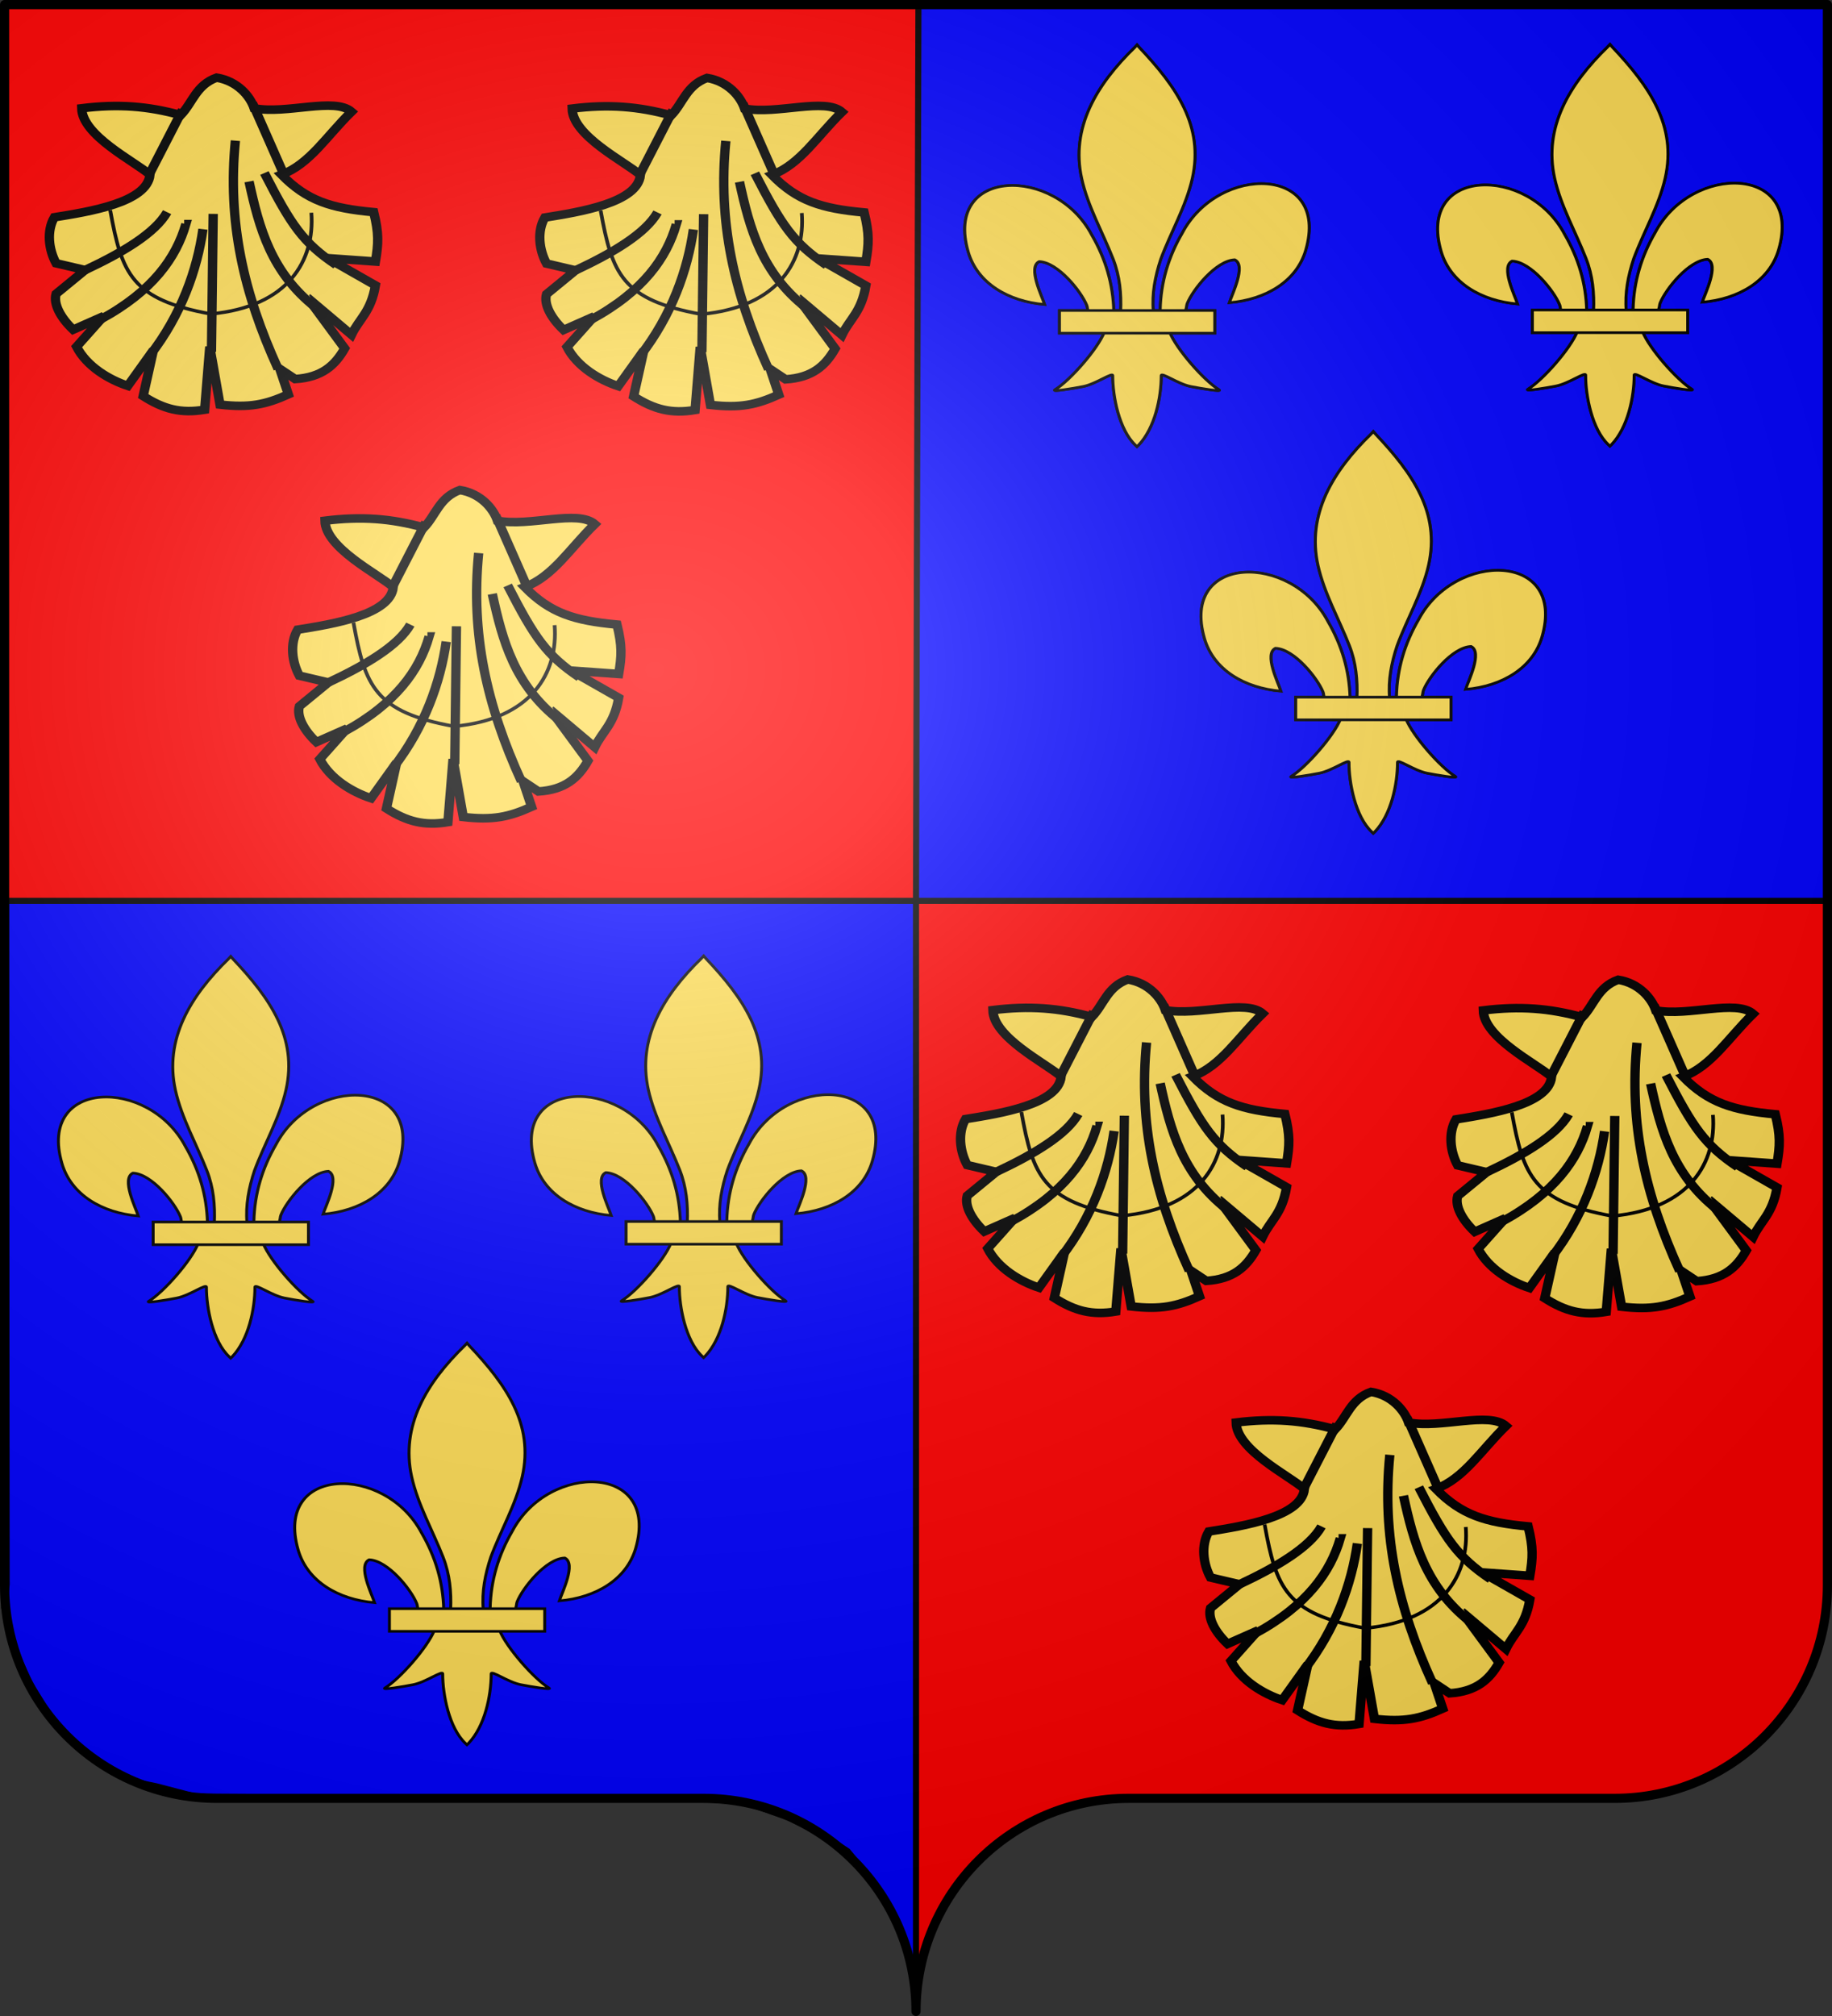 <?xml version="1.0" encoding="UTF-8" standalone="no"?>
<svg
   xmlns:dc="http://purl.org/dc/elements/1.1/"
   xmlns:cc="http://web.resource.org/cc/"
   xmlns:rdf="http://www.w3.org/1999/02/22-rdf-syntax-ns#"
   xmlns:svg="http://www.w3.org/2000/svg"
   xmlns="http://www.w3.org/2000/svg"
   xmlns:xlink="http://www.w3.org/1999/xlink"
   xmlns:sodipodi="http://sodipodi.sourceforge.net/DTD/sodipodi-0.dtd"
   xmlns:inkscape="http://www.inkscape.org/namespaces/inkscape"
   height="660"
   width="600"
   version="1.0"
   id="svg2"
   sodipodi:version="0.32"
   inkscape:version="0.44"
   sodipodi:docname="Copie de Blason carré.svg"
   sodipodi:docbase="C:\Documents and Settings\Nicolas\Mes documents\Mes images\Antoine\Héraldique">
  <rect width="100%" height="100%" fill="#333333" stroke="none"/>
  <sodipodi:namedview
     inkscape:window-height="712"
     inkscape:window-width="1024"
     inkscape:pageshadow="2"
     inkscape:pageopacity="0.0"
     guidetolerance="10.0"
     gridtolerance="10.0"
     objecttolerance="10.0"
     borderopacity="1.0"
     bordercolor="#666666"
     pagecolor="#ffffff"
     id="base"
     showgrid="false"
     height="660px"
     inkscape:zoom="0.315"
     inkscape:cx="401.84912"
     inkscape:cy="388.59004"
     inkscape:window-x="-4"
     inkscape:window-y="-4"
     inkscape:current-layer="layer1" />
  <desc
     id="desc4">Flag of Canton of Valais (Wallis)</desc>
  <defs
     id="defs6">
    <linearGradient
       id="linearGradient2893">
      <stop
         style="stop-color:white;stop-opacity:0.314;"
         offset="0"
         id="stop2895" />
      <stop
         id="stop2897"
         offset="0.19"
         style="stop-color:white;stop-opacity:0.251;" />
      <stop
         style="stop-color:#6b6b6b;stop-opacity:0.125;"
         offset="0.6"
         id="stop2901" />
      <stop
         style="stop-color:black;stop-opacity:0.125;"
         offset="1"
         id="stop2899" />
    </linearGradient>
    <radialGradient
       inkscape:collect="always"
       xlink:href="#linearGradient2893"
       id="radialGradient2883"
       cx="203.198"
       cy="218.01"
       fx="203.198"
       fy="218.01"
       r="300"
       gradientTransform="matrix(1.36,0,0,1.355,-79.528,-87.645)"
       gradientUnits="userSpaceOnUse" />
    <linearGradient
       id="linearGradient2955">
      <stop
         style="stop-color:white;stop-opacity:0;"
         offset="0"
         id="stop2965" />
      <stop
         style="stop-color:black;stop-opacity:0.646;"
         offset="1"
         id="stop2959" />
    </linearGradient>
    <radialGradient
       inkscape:collect="always"
       xlink:href="#linearGradient2955"
       id="radialGradient2961"
       cx="225.524"
       cy="218.901"
       fx="225.524"
       fy="218.901"
       r="300"
       gradientTransform="matrix(-4.167939e-4,2.183,-1.884,-3.599562e-4,615.597,-289.121)"
       gradientUnits="userSpaceOnUse" />
    <polygon
       id="star"
       transform="scale(53,53)"
       points="0,-1 0.588,0.809 -0.951,-0.309 0.951,-0.309 -0.588,0.809 0,-1 " />
    <clipPath
       id="clip">
      <path
         d="M 0,-200 L 0,600 L 300,600 L 300,-200 L 0,-200 z "
         id="path10" />
    </clipPath>
    <radialGradient
       inkscape:collect="always"
       xlink:href="#linearGradient2955"
       id="radialGradient1911"
       gradientUnits="userSpaceOnUse"
       gradientTransform="matrix(-4.167939e-4,2.183,-1.884,-3.599562e-4,1395.597,-309.121)"
       cx="225.524"
       cy="218.901"
       fx="225.524"
       fy="218.901"
       r="300" />
    <radialGradient
       inkscape:collect="always"
       xlink:href="#linearGradient2955"
       id="radialGradient2928"
       cx="-483.508"
       cy="153.928"
       fx="-483.508"
       fy="153.928"
       r="300"
       gradientTransform="matrix(0,2.342,-2.291,0,562.913,1323.77)"
       gradientUnits="userSpaceOnUse" />
    <radialGradient
       inkscape:collect="always"
       xlink:href="#linearGradient2893"
       id="radialGradient11919"
       gradientUnits="userSpaceOnUse"
       gradientTransform="matrix(1.551,0,0,1.35,-227.894,-51.264)"
       cx="285.186"
       cy="200.448"
       fx="285.186"
       fy="200.448"
       r="300" />
  </defs>
  <g
     inkscape:groupmode="layer"
     id="layer1"
     inkscape:label="Fond écu">
    <path
       id="path2014"
       style="fill:red;fill-opacity:1;fill-rule:nonzero;stroke:none;stroke-width:5;stroke-linecap:round;stroke-linejoin:round;stroke-miterlimit:4;stroke-dashoffset:0;stroke-opacity:1"
       d="M 300,658.499 C 300,619.995 331.203,588.746 369.65,588.746 C 408.097,588.746 490.403,588.746 528.85,588.746 C 567.297,588.746 598.5,557.496 598.5,518.992 L 598.5,1.5 L 1.5,1.5 L 1.5,518.992 C 1.5,557.496 32.703,588.746 71.15,588.746 C 109.597,588.746 191.903,588.746 230.35,588.746 C 268.797,588.746 300,619.995 300,658.499 z "
       sodipodi:nodetypes="cssccccssc" />
    <path
       style="fill:blue;fill-rule:evenodd;stroke:black;stroke-width:2;stroke-linecap:butt;stroke-linejoin:miter;stroke-opacity:1;stroke-miterlimit:4;stroke-dasharray:none"
       d="M 300.801,1.156 L 300,294.921 L 598.81,294.921 L 598.413,1.27 L 300.801,1.156 z "
       id="path1892" />
    <path
       style="fill:blue;fill-rule:evenodd;stroke:black;stroke-width:2;stroke-linecap:butt;stroke-linejoin:miter;stroke-opacity:1;stroke-miterlimit:4;stroke-dasharray:none"
       d="M 300,294.921 L 300,654.444 L 297.421,638.77 L 292.063,625.278 L 287.5,618.135 L 277.579,606.032 L 269.048,600.476 L 258.532,595.119 L 242.659,589.563 L 232.341,589.167 L 64.087,588.175 L 51.19,584.802 L 44.444,583.413 L 33.333,577.46 L 22.817,569.127 L 16.468,561.984 L 9.722,551.071 L 5.159,540.952 L 1.389,526.27 L 2.183,518.73 L 1.984,294.921 L 300,294.921 z "
       id="path2780" />
    <g
       id="g4681">
      <g
         transform="matrix(0.804,0,0,0.738,322.608,-134.559)"
         id="g4615">
        <g
           id="g3716"
           transform="translate(6.734,30.305)"
           style="fill:#fd5">
          <path
             style="fill:#fd5;fill-rule:evenodd;stroke:black;stroke-width:3.796;stroke-linecap:butt;stroke-linejoin:miter;stroke-miterlimit:4;stroke-dasharray:none;stroke-opacity:1"
             d="M -319.754,186.468 C -328.102,189.741 -329.493,197.547 -334.363,203.087 C -347.812,199.058 -359.869,198.051 -374.71,200.065 C -374.478,212.152 -353.377,223.483 -346.884,229.526 C -348.043,241.864 -371.463,245.893 -385.84,248.411 C -389.086,254.455 -388.159,262.764 -385.144,268.807 L -373.318,271.829 L -385.144,282.405 C -386.304,286.937 -383.289,292.98 -378.188,298.268 L -365.666,292.225 L -376.797,305.822 C -372.623,314.635 -363.579,320.427 -355.927,323.197 L -345.493,307.333 L -349.667,327.729 C -341.319,333.521 -334.363,335.535 -324.624,333.772 L -322.537,305.822 L -318.363,331.506 C -306.305,333.017 -299.812,331.506 -290.537,326.974 L -294.015,315.643 L -287.755,320.175 C -276.856,319.42 -271.523,314.132 -267.581,306.578 L -282.885,283.915 L -264.798,300.534 C -261.552,293.232 -256.914,290.462 -255.059,278.628 L -274.537,266.541 L -255.059,268.052 C -253.822,259.994 -253.603,255.714 -255.755,246.145 C -273.146,244.382 -282.885,241.109 -293.32,229.526 C -281.726,224.742 -275.001,212.403 -264.798,201.576 C -271.755,195.029 -291.233,202.835 -304.45,200.065 C -306.073,194.777 -311.174,187.979 -319.754,186.468 z "
             id="path2786"
             sodipodi:nodetypes="ccccccccccccccccccccccccccccccc" />
          <path
             style="fill:#fd5;fill-rule:evenodd;stroke:black;stroke-width:3.796;stroke-linecap:butt;stroke-linejoin:miter;stroke-miterlimit:4;stroke-dasharray:none;stroke-opacity:1"
             d="M -373.318,271.829 C -358.014,264.023 -344.797,255.462 -339.928,246.145"
             id="path4560"
             sodipodi:nodetypes="cc" />
          <path
             style="fill:#fd5;fill-rule:evenodd;stroke:black;stroke-width:3.796;stroke-linecap:butt;stroke-linejoin:miter;stroke-miterlimit:4;stroke-dasharray:none;stroke-opacity:1"
             d="M -367.058,293.736 C -345.725,281.146 -336.218,266.289 -332.276,251.433 L -332.971,251.433"
             id="path5447"
             sodipodi:nodetypes="ccc" />
          <path
             style="fill:#fd5;fill-rule:evenodd;stroke:black;stroke-width:3.796;stroke-linecap:butt;stroke-linejoin:miter;stroke-miterlimit:4;stroke-dasharray:none;stroke-opacity:1"
             d="M -346.884,309.599 C -334.131,291.721 -327.638,271.577 -325.319,253.699"
             id="path6334"
             sodipodi:nodetypes="cc" />
          <path
             style="fill:#fd5;fill-rule:evenodd;stroke:black;stroke-width:3.796;stroke-linecap:butt;stroke-linejoin:miter;stroke-miterlimit:4;stroke-dasharray:none;stroke-opacity:1"
             d="M -321.841,308.089 L -321.145,246.9"
             id="path7221" />
          <path
             style="fill:#fd5;fill-rule:evenodd;stroke:black;stroke-width:3.796;stroke-linecap:butt;stroke-linejoin:miter;stroke-miterlimit:4;stroke-dasharray:none;stroke-opacity:1"
             d="M -294.711,315.643 C -308.856,281.901 -315.348,250.426 -312.102,214.418"
             id="path8108"
             sodipodi:nodetypes="cc" />
          <path
             style="fill:#fd5;fill-rule:evenodd;stroke:black;stroke-width:3.796;stroke-linecap:butt;stroke-linejoin:miter;stroke-miterlimit:4;stroke-dasharray:none;stroke-opacity:1"
             d="M -279.407,288.448 C -297.494,272.836 -302.363,253.447 -306.537,232.548"
             id="path8995"
             sodipodi:nodetypes="cc" />
          <path
             style="fill:#fd5;fill-rule:evenodd;stroke:black;stroke-width:3.796;stroke-linecap:butt;stroke-linejoin:miter;stroke-miterlimit:4;stroke-dasharray:none;stroke-opacity:1"
             d="M -271.059,269.563 C -284.483,259.679 -289.25,252.15 -300.276,228.771"
             id="path9882"
             sodipodi:nodetypes="cc" />
          <path
             style="fill:#fd5;fill-rule:evenodd;stroke:black;stroke-width:3.796;stroke-linecap:butt;stroke-linejoin:miter;stroke-miterlimit:4;stroke-dasharray:none;stroke-opacity:1"
             d="M -346.884,228.771 L -333.667,200.821"
             id="path11658" />
          <path
             style="fill:#fd5;fill-rule:evenodd;stroke:black;stroke-width:3.796;stroke-linecap:butt;stroke-linejoin:miter;stroke-miterlimit:4;stroke-dasharray:none;stroke-opacity:1"
             d="M -292.624,228.771 L -305.146,197.799"
             id="path12545" />
        </g>
        <path
           style="fill:none;fill-rule:evenodd;stroke:black;stroke-width:1.5;stroke-linecap:butt;stroke-linejoin:miter;stroke-miterlimit:4;stroke-dasharray:none;stroke-opacity:1"
           d="M -356.359,275.581 C -351.683,303.828 -347.567,315.239 -315.392,321.599 C -283.778,318.419 -272.928,297.842 -274.425,276.703"
           id="path3728"
           sodipodi:nodetypes="ccc" />
      </g>
      <g
         id="g4629"
         transform="matrix(0.804,0,0,0.738,483.231,-134.463)">
        <g
           style="fill:#fd5"
           transform="translate(6.734,30.305)"
           id="g4631">
          <path
             sodipodi:nodetypes="ccccccccccccccccccccccccccccccc"
             id="path4633"
             d="M -319.754,186.468 C -328.102,189.741 -329.493,197.547 -334.363,203.087 C -347.812,199.058 -359.869,198.051 -374.71,200.065 C -374.478,212.152 -353.377,223.483 -346.884,229.526 C -348.043,241.864 -371.463,245.893 -385.84,248.411 C -389.086,254.455 -388.159,262.764 -385.144,268.807 L -373.318,271.829 L -385.144,282.405 C -386.304,286.937 -383.289,292.98 -378.188,298.268 L -365.666,292.225 L -376.797,305.822 C -372.623,314.635 -363.579,320.427 -355.927,323.197 L -345.493,307.333 L -349.667,327.729 C -341.319,333.521 -334.363,335.535 -324.624,333.772 L -322.537,305.822 L -318.363,331.506 C -306.305,333.017 -299.812,331.506 -290.537,326.974 L -294.015,315.643 L -287.755,320.175 C -276.856,319.42 -271.523,314.132 -267.581,306.578 L -282.885,283.915 L -264.798,300.534 C -261.552,293.232 -256.914,290.462 -255.059,278.628 L -274.537,266.541 L -255.059,268.052 C -253.822,259.994 -253.603,255.714 -255.755,246.145 C -273.146,244.382 -282.885,241.109 -293.32,229.526 C -281.726,224.742 -275.001,212.403 -264.798,201.576 C -271.755,195.029 -291.233,202.835 -304.45,200.065 C -306.073,194.777 -311.174,187.979 -319.754,186.468 z "
             style="fill:#fd5;fill-rule:evenodd;stroke:black;stroke-width:3.796;stroke-linecap:butt;stroke-linejoin:miter;stroke-miterlimit:4;stroke-dasharray:none;stroke-opacity:1" />
          <path
             sodipodi:nodetypes="cc"
             id="path4635"
             d="M -373.318,271.829 C -358.014,264.023 -344.797,255.462 -339.928,246.145"
             style="fill:#fd5;fill-rule:evenodd;stroke:black;stroke-width:3.796;stroke-linecap:butt;stroke-linejoin:miter;stroke-miterlimit:4;stroke-dasharray:none;stroke-opacity:1" />
          <path
             sodipodi:nodetypes="ccc"
             id="path4637"
             d="M -367.058,293.736 C -345.725,281.146 -336.218,266.289 -332.276,251.433 L -332.971,251.433"
             style="fill:#fd5;fill-rule:evenodd;stroke:black;stroke-width:3.796;stroke-linecap:butt;stroke-linejoin:miter;stroke-miterlimit:4;stroke-dasharray:none;stroke-opacity:1" />
          <path
             sodipodi:nodetypes="cc"
             id="path4639"
             d="M -346.884,309.599 C -334.131,291.721 -327.638,271.577 -325.319,253.699"
             style="fill:#fd5;fill-rule:evenodd;stroke:black;stroke-width:3.796;stroke-linecap:butt;stroke-linejoin:miter;stroke-miterlimit:4;stroke-dasharray:none;stroke-opacity:1" />
          <path
             id="path4641"
             d="M -321.841,308.089 L -321.145,246.9"
             style="fill:#fd5;fill-rule:evenodd;stroke:black;stroke-width:3.796;stroke-linecap:butt;stroke-linejoin:miter;stroke-miterlimit:4;stroke-dasharray:none;stroke-opacity:1" />
          <path
             sodipodi:nodetypes="cc"
             id="path4643"
             d="M -294.711,315.643 C -308.856,281.901 -315.348,250.426 -312.102,214.418"
             style="fill:#fd5;fill-rule:evenodd;stroke:black;stroke-width:3.796;stroke-linecap:butt;stroke-linejoin:miter;stroke-miterlimit:4;stroke-dasharray:none;stroke-opacity:1" />
          <path
             sodipodi:nodetypes="cc"
             id="path4645"
             d="M -279.407,288.448 C -297.494,272.836 -302.363,253.447 -306.537,232.548"
             style="fill:#fd5;fill-rule:evenodd;stroke:black;stroke-width:3.796;stroke-linecap:butt;stroke-linejoin:miter;stroke-miterlimit:4;stroke-dasharray:none;stroke-opacity:1" />
          <path
             sodipodi:nodetypes="cc"
             id="path4647"
             d="M -271.059,269.563 C -284.483,259.679 -289.25,252.15 -300.276,228.771"
             style="fill:#fd5;fill-rule:evenodd;stroke:black;stroke-width:3.796;stroke-linecap:butt;stroke-linejoin:miter;stroke-miterlimit:4;stroke-dasharray:none;stroke-opacity:1" />
          <path
             id="path4649"
             d="M -346.884,228.771 L -333.667,200.821"
             style="fill:#fd5;fill-rule:evenodd;stroke:black;stroke-width:3.796;stroke-linecap:butt;stroke-linejoin:miter;stroke-miterlimit:4;stroke-dasharray:none;stroke-opacity:1" />
          <path
             id="path4651"
             d="M -292.624,228.771 L -305.146,197.799"
             style="fill:#fd5;fill-rule:evenodd;stroke:black;stroke-width:3.796;stroke-linecap:butt;stroke-linejoin:miter;stroke-miterlimit:4;stroke-dasharray:none;stroke-opacity:1" />
        </g>
        <path
           sodipodi:nodetypes="ccc"
           id="path4653"
           d="M -356.359,275.581 C -351.683,303.828 -347.567,315.239 -315.392,321.599 C -283.778,318.419 -272.928,297.842 -274.425,276.703"
           style="fill:none;fill-rule:evenodd;stroke:black;stroke-width:1.5;stroke-linecap:butt;stroke-linejoin:miter;stroke-miterlimit:4;stroke-dasharray:none;stroke-opacity:1" />
      </g>
      <g
         transform="matrix(0.804,0,0,0.738,402.279,0.458)"
         id="g4655">
        <g
           id="g4657"
           transform="translate(6.734,30.305)"
           style="fill:#fd5">
          <path
             style="fill:#fd5;fill-rule:evenodd;stroke:black;stroke-width:3.796;stroke-linecap:butt;stroke-linejoin:miter;stroke-miterlimit:4;stroke-dasharray:none;stroke-opacity:1"
             d="M -319.754,186.468 C -328.102,189.741 -329.493,197.547 -334.363,203.087 C -347.812,199.058 -359.869,198.051 -374.71,200.065 C -374.478,212.152 -353.377,223.483 -346.884,229.526 C -348.043,241.864 -371.463,245.893 -385.84,248.411 C -389.086,254.455 -388.159,262.764 -385.144,268.807 L -373.318,271.829 L -385.144,282.405 C -386.304,286.937 -383.289,292.98 -378.188,298.268 L -365.666,292.225 L -376.797,305.822 C -372.623,314.635 -363.579,320.427 -355.927,323.197 L -345.493,307.333 L -349.667,327.729 C -341.319,333.521 -334.363,335.535 -324.624,333.772 L -322.537,305.822 L -318.363,331.506 C -306.305,333.017 -299.812,331.506 -290.537,326.974 L -294.015,315.643 L -287.755,320.175 C -276.856,319.42 -271.523,314.132 -267.581,306.578 L -282.885,283.915 L -264.798,300.534 C -261.552,293.232 -256.914,290.462 -255.059,278.628 L -274.537,266.541 L -255.059,268.052 C -253.822,259.994 -253.603,255.714 -255.755,246.145 C -273.146,244.382 -282.885,241.109 -293.32,229.526 C -281.726,224.742 -275.001,212.403 -264.798,201.576 C -271.755,195.029 -291.233,202.835 -304.45,200.065 C -306.073,194.777 -311.174,187.979 -319.754,186.468 z "
             id="path4659"
             sodipodi:nodetypes="ccccccccccccccccccccccccccccccc" />
          <path
             style="fill:#fd5;fill-rule:evenodd;stroke:black;stroke-width:3.796;stroke-linecap:butt;stroke-linejoin:miter;stroke-miterlimit:4;stroke-dasharray:none;stroke-opacity:1"
             d="M -373.318,271.829 C -358.014,264.023 -344.797,255.462 -339.928,246.145"
             id="path4661"
             sodipodi:nodetypes="cc" />
          <path
             style="fill:#fd5;fill-rule:evenodd;stroke:black;stroke-width:3.796;stroke-linecap:butt;stroke-linejoin:miter;stroke-miterlimit:4;stroke-dasharray:none;stroke-opacity:1"
             d="M -367.058,293.736 C -345.725,281.146 -336.218,266.289 -332.276,251.433 L -332.971,251.433"
             id="path4663"
             sodipodi:nodetypes="ccc" />
          <path
             style="fill:#fd5;fill-rule:evenodd;stroke:black;stroke-width:3.796;stroke-linecap:butt;stroke-linejoin:miter;stroke-miterlimit:4;stroke-dasharray:none;stroke-opacity:1"
             d="M -346.884,309.599 C -334.131,291.721 -327.638,271.577 -325.319,253.699"
             id="path4665"
             sodipodi:nodetypes="cc" />
          <path
             style="fill:#fd5;fill-rule:evenodd;stroke:black;stroke-width:3.796;stroke-linecap:butt;stroke-linejoin:miter;stroke-miterlimit:4;stroke-dasharray:none;stroke-opacity:1"
             d="M -321.841,308.089 L -321.145,246.9"
             id="path4667" />
          <path
             style="fill:#fd5;fill-rule:evenodd;stroke:black;stroke-width:3.796;stroke-linecap:butt;stroke-linejoin:miter;stroke-miterlimit:4;stroke-dasharray:none;stroke-opacity:1"
             d="M -294.711,315.643 C -308.856,281.901 -315.348,250.426 -312.102,214.418"
             id="path4669"
             sodipodi:nodetypes="cc" />
          <path
             style="fill:#fd5;fill-rule:evenodd;stroke:black;stroke-width:3.796;stroke-linecap:butt;stroke-linejoin:miter;stroke-miterlimit:4;stroke-dasharray:none;stroke-opacity:1"
             d="M -279.407,288.448 C -297.494,272.836 -302.363,253.447 -306.537,232.548"
             id="path4671"
             sodipodi:nodetypes="cc" />
          <path
             style="fill:#fd5;fill-rule:evenodd;stroke:black;stroke-width:3.796;stroke-linecap:butt;stroke-linejoin:miter;stroke-miterlimit:4;stroke-dasharray:none;stroke-opacity:1"
             d="M -271.059,269.563 C -284.483,259.679 -289.25,252.15 -300.276,228.771"
             id="path4673"
             sodipodi:nodetypes="cc" />
          <path
             style="fill:#fd5;fill-rule:evenodd;stroke:black;stroke-width:3.796;stroke-linecap:butt;stroke-linejoin:miter;stroke-miterlimit:4;stroke-dasharray:none;stroke-opacity:1"
             d="M -346.884,228.771 L -333.667,200.821"
             id="path4675" />
          <path
             style="fill:#fd5;fill-rule:evenodd;stroke:black;stroke-width:3.796;stroke-linecap:butt;stroke-linejoin:miter;stroke-miterlimit:4;stroke-dasharray:none;stroke-opacity:1"
             d="M -292.624,228.771 L -305.146,197.799"
             id="path4677" />
        </g>
        <path
           style="fill:none;fill-rule:evenodd;stroke:black;stroke-width:1.5;stroke-linecap:butt;stroke-linejoin:miter;stroke-miterlimit:4;stroke-dasharray:none;stroke-opacity:1"
           d="M -356.359,275.581 C -351.683,303.828 -347.567,315.239 -315.392,321.599 C -283.778,318.419 -272.928,297.842 -274.425,276.703"
           id="path4679"
           sodipodi:nodetypes="ccc" />
      </g>
    </g>
    <g
       id="g4722"
       transform="translate(298.413,295.238)">
      <g
         id="g4724"
         transform="matrix(0.804,0,0,0.738,322.608,-134.559)">
        <g
           style="fill:#fd5"
           transform="translate(6.734,30.305)"
           id="g4726">
          <path
             sodipodi:nodetypes="ccccccccccccccccccccccccccccccc"
             id="path4728"
             d="M -319.754,186.468 C -328.102,189.741 -329.493,197.547 -334.363,203.087 C -347.812,199.058 -359.869,198.051 -374.71,200.065 C -374.478,212.152 -353.377,223.483 -346.884,229.526 C -348.043,241.864 -371.463,245.893 -385.84,248.411 C -389.086,254.455 -388.159,262.764 -385.144,268.807 L -373.318,271.829 L -385.144,282.405 C -386.304,286.937 -383.289,292.98 -378.188,298.268 L -365.666,292.225 L -376.797,305.822 C -372.623,314.635 -363.579,320.427 -355.927,323.197 L -345.493,307.333 L -349.667,327.729 C -341.319,333.521 -334.363,335.535 -324.624,333.772 L -322.537,305.822 L -318.363,331.506 C -306.305,333.017 -299.812,331.506 -290.537,326.974 L -294.015,315.643 L -287.755,320.175 C -276.856,319.42 -271.523,314.132 -267.581,306.578 L -282.885,283.915 L -264.798,300.534 C -261.552,293.232 -256.914,290.462 -255.059,278.628 L -274.537,266.541 L -255.059,268.052 C -253.822,259.994 -253.603,255.714 -255.755,246.145 C -273.146,244.382 -282.885,241.109 -293.32,229.526 C -281.726,224.742 -275.001,212.403 -264.798,201.576 C -271.755,195.029 -291.233,202.835 -304.45,200.065 C -306.073,194.777 -311.174,187.979 -319.754,186.468 z "
             style="fill:#fd5;fill-rule:evenodd;stroke:black;stroke-width:3.796;stroke-linecap:butt;stroke-linejoin:miter;stroke-miterlimit:4;stroke-dasharray:none;stroke-opacity:1" />
          <path
             sodipodi:nodetypes="cc"
             id="path4730"
             d="M -373.318,271.829 C -358.014,264.023 -344.797,255.462 -339.928,246.145"
             style="fill:#fd5;fill-rule:evenodd;stroke:black;stroke-width:3.796;stroke-linecap:butt;stroke-linejoin:miter;stroke-miterlimit:4;stroke-dasharray:none;stroke-opacity:1" />
          <path
             sodipodi:nodetypes="ccc"
             id="path4732"
             d="M -367.058,293.736 C -345.725,281.146 -336.218,266.289 -332.276,251.433 L -332.971,251.433"
             style="fill:#fd5;fill-rule:evenodd;stroke:black;stroke-width:3.796;stroke-linecap:butt;stroke-linejoin:miter;stroke-miterlimit:4;stroke-dasharray:none;stroke-opacity:1" />
          <path
             sodipodi:nodetypes="cc"
             id="path4734"
             d="M -346.884,309.599 C -334.131,291.721 -327.638,271.577 -325.319,253.699"
             style="fill:#fd5;fill-rule:evenodd;stroke:black;stroke-width:3.796;stroke-linecap:butt;stroke-linejoin:miter;stroke-miterlimit:4;stroke-dasharray:none;stroke-opacity:1" />
          <path
             id="path4736"
             d="M -321.841,308.089 L -321.145,246.9"
             style="fill:#fd5;fill-rule:evenodd;stroke:black;stroke-width:3.796;stroke-linecap:butt;stroke-linejoin:miter;stroke-miterlimit:4;stroke-dasharray:none;stroke-opacity:1" />
          <path
             sodipodi:nodetypes="cc"
             id="path4738"
             d="M -294.711,315.643 C -308.856,281.901 -315.348,250.426 -312.102,214.418"
             style="fill:#fd5;fill-rule:evenodd;stroke:black;stroke-width:3.796;stroke-linecap:butt;stroke-linejoin:miter;stroke-miterlimit:4;stroke-dasharray:none;stroke-opacity:1" />
          <path
             sodipodi:nodetypes="cc"
             id="path4740"
             d="M -279.407,288.448 C -297.494,272.836 -302.363,253.447 -306.537,232.548"
             style="fill:#fd5;fill-rule:evenodd;stroke:black;stroke-width:3.796;stroke-linecap:butt;stroke-linejoin:miter;stroke-miterlimit:4;stroke-dasharray:none;stroke-opacity:1" />
          <path
             sodipodi:nodetypes="cc"
             id="path4742"
             d="M -271.059,269.563 C -284.483,259.679 -289.25,252.15 -300.276,228.771"
             style="fill:#fd5;fill-rule:evenodd;stroke:black;stroke-width:3.796;stroke-linecap:butt;stroke-linejoin:miter;stroke-miterlimit:4;stroke-dasharray:none;stroke-opacity:1" />
          <path
             id="path4744"
             d="M -346.884,228.771 L -333.667,200.821"
             style="fill:#fd5;fill-rule:evenodd;stroke:black;stroke-width:3.796;stroke-linecap:butt;stroke-linejoin:miter;stroke-miterlimit:4;stroke-dasharray:none;stroke-opacity:1" />
          <path
             id="path4746"
             d="M -292.624,228.771 L -305.146,197.799"
             style="fill:#fd5;fill-rule:evenodd;stroke:black;stroke-width:3.796;stroke-linecap:butt;stroke-linejoin:miter;stroke-miterlimit:4;stroke-dasharray:none;stroke-opacity:1" />
        </g>
        <path
           sodipodi:nodetypes="ccc"
           id="path4748"
           d="M -356.359,275.581 C -351.683,303.828 -347.567,315.239 -315.392,321.599 C -283.778,318.419 -272.928,297.842 -274.425,276.703"
           style="fill:none;fill-rule:evenodd;stroke:black;stroke-width:1.5;stroke-linecap:butt;stroke-linejoin:miter;stroke-miterlimit:4;stroke-dasharray:none;stroke-opacity:1" />
      </g>
      <g
         transform="matrix(0.804,0,0,0.738,483.231,-134.463)"
         id="g4750">
        <g
           id="g4752"
           transform="translate(6.734,30.305)"
           style="fill:#fd5">
          <path
             style="fill:#fd5;fill-rule:evenodd;stroke:black;stroke-width:3.796;stroke-linecap:butt;stroke-linejoin:miter;stroke-miterlimit:4;stroke-dasharray:none;stroke-opacity:1"
             d="M -319.754,186.468 C -328.102,189.741 -329.493,197.547 -334.363,203.087 C -347.812,199.058 -359.869,198.051 -374.71,200.065 C -374.478,212.152 -353.377,223.483 -346.884,229.526 C -348.043,241.864 -371.463,245.893 -385.84,248.411 C -389.086,254.455 -388.159,262.764 -385.144,268.807 L -373.318,271.829 L -385.144,282.405 C -386.304,286.937 -383.289,292.98 -378.188,298.268 L -365.666,292.225 L -376.797,305.822 C -372.623,314.635 -363.579,320.427 -355.927,323.197 L -345.493,307.333 L -349.667,327.729 C -341.319,333.521 -334.363,335.535 -324.624,333.772 L -322.537,305.822 L -318.363,331.506 C -306.305,333.017 -299.812,331.506 -290.537,326.974 L -294.015,315.643 L -287.755,320.175 C -276.856,319.42 -271.523,314.132 -267.581,306.578 L -282.885,283.915 L -264.798,300.534 C -261.552,293.232 -256.914,290.462 -255.059,278.628 L -274.537,266.541 L -255.059,268.052 C -253.822,259.994 -253.603,255.714 -255.755,246.145 C -273.146,244.382 -282.885,241.109 -293.32,229.526 C -281.726,224.742 -275.001,212.403 -264.798,201.576 C -271.755,195.029 -291.233,202.835 -304.45,200.065 C -306.073,194.777 -311.174,187.979 -319.754,186.468 z "
             id="path4754"
             sodipodi:nodetypes="ccccccccccccccccccccccccccccccc" />
          <path
             style="fill:#fd5;fill-rule:evenodd;stroke:black;stroke-width:3.796;stroke-linecap:butt;stroke-linejoin:miter;stroke-miterlimit:4;stroke-dasharray:none;stroke-opacity:1"
             d="M -373.318,271.829 C -358.014,264.023 -344.797,255.462 -339.928,246.145"
             id="path4756"
             sodipodi:nodetypes="cc" />
          <path
             style="fill:#fd5;fill-rule:evenodd;stroke:black;stroke-width:3.796;stroke-linecap:butt;stroke-linejoin:miter;stroke-miterlimit:4;stroke-dasharray:none;stroke-opacity:1"
             d="M -367.058,293.736 C -345.725,281.146 -336.218,266.289 -332.276,251.433 L -332.971,251.433"
             id="path4758"
             sodipodi:nodetypes="ccc" />
          <path
             style="fill:#fd5;fill-rule:evenodd;stroke:black;stroke-width:3.796;stroke-linecap:butt;stroke-linejoin:miter;stroke-miterlimit:4;stroke-dasharray:none;stroke-opacity:1"
             d="M -346.884,309.599 C -334.131,291.721 -327.638,271.577 -325.319,253.699"
             id="path4760"
             sodipodi:nodetypes="cc" />
          <path
             style="fill:#fd5;fill-rule:evenodd;stroke:black;stroke-width:3.796;stroke-linecap:butt;stroke-linejoin:miter;stroke-miterlimit:4;stroke-dasharray:none;stroke-opacity:1"
             d="M -321.841,308.089 L -321.145,246.9"
             id="path4762" />
          <path
             style="fill:#fd5;fill-rule:evenodd;stroke:black;stroke-width:3.796;stroke-linecap:butt;stroke-linejoin:miter;stroke-miterlimit:4;stroke-dasharray:none;stroke-opacity:1"
             d="M -294.711,315.643 C -308.856,281.901 -315.348,250.426 -312.102,214.418"
             id="path4764"
             sodipodi:nodetypes="cc" />
          <path
             style="fill:#fd5;fill-rule:evenodd;stroke:black;stroke-width:3.796;stroke-linecap:butt;stroke-linejoin:miter;stroke-miterlimit:4;stroke-dasharray:none;stroke-opacity:1"
             d="M -279.407,288.448 C -297.494,272.836 -302.363,253.447 -306.537,232.548"
             id="path4766"
             sodipodi:nodetypes="cc" />
          <path
             style="fill:#fd5;fill-rule:evenodd;stroke:black;stroke-width:3.796;stroke-linecap:butt;stroke-linejoin:miter;stroke-miterlimit:4;stroke-dasharray:none;stroke-opacity:1"
             d="M -271.059,269.563 C -284.483,259.679 -289.25,252.15 -300.276,228.771"
             id="path4768"
             sodipodi:nodetypes="cc" />
          <path
             style="fill:#fd5;fill-rule:evenodd;stroke:black;stroke-width:3.796;stroke-linecap:butt;stroke-linejoin:miter;stroke-miterlimit:4;stroke-dasharray:none;stroke-opacity:1"
             d="M -346.884,228.771 L -333.667,200.821"
             id="path4770" />
          <path
             style="fill:#fd5;fill-rule:evenodd;stroke:black;stroke-width:3.796;stroke-linecap:butt;stroke-linejoin:miter;stroke-miterlimit:4;stroke-dasharray:none;stroke-opacity:1"
             d="M -292.624,228.771 L -305.146,197.799"
             id="path4772" />
        </g>
        <path
           style="fill:none;fill-rule:evenodd;stroke:black;stroke-width:1.5;stroke-linecap:butt;stroke-linejoin:miter;stroke-miterlimit:4;stroke-dasharray:none;stroke-opacity:1"
           d="M -356.359,275.581 C -351.683,303.828 -347.567,315.239 -315.392,321.599 C -283.778,318.419 -272.928,297.842 -274.425,276.703"
           id="path4774"
           sodipodi:nodetypes="ccc" />
      </g>
      <g
         id="g4776"
         transform="matrix(0.804,0,0,0.738,402.279,0.458)">
        <g
           style="fill:#fd5"
           transform="translate(6.734,30.305)"
           id="g4778">
          <path
             sodipodi:nodetypes="ccccccccccccccccccccccccccccccc"
             id="path4780"
             d="M -319.754,186.468 C -328.102,189.741 -329.493,197.547 -334.363,203.087 C -347.812,199.058 -359.869,198.051 -374.71,200.065 C -374.478,212.152 -353.377,223.483 -346.884,229.526 C -348.043,241.864 -371.463,245.893 -385.84,248.411 C -389.086,254.455 -388.159,262.764 -385.144,268.807 L -373.318,271.829 L -385.144,282.405 C -386.304,286.937 -383.289,292.98 -378.188,298.268 L -365.666,292.225 L -376.797,305.822 C -372.623,314.635 -363.579,320.427 -355.927,323.197 L -345.493,307.333 L -349.667,327.729 C -341.319,333.521 -334.363,335.535 -324.624,333.772 L -322.537,305.822 L -318.363,331.506 C -306.305,333.017 -299.812,331.506 -290.537,326.974 L -294.015,315.643 L -287.755,320.175 C -276.856,319.42 -271.523,314.132 -267.581,306.578 L -282.885,283.915 L -264.798,300.534 C -261.552,293.232 -256.914,290.462 -255.059,278.628 L -274.537,266.541 L -255.059,268.052 C -253.822,259.994 -253.603,255.714 -255.755,246.145 C -273.146,244.382 -282.885,241.109 -293.32,229.526 C -281.726,224.742 -275.001,212.403 -264.798,201.576 C -271.755,195.029 -291.233,202.835 -304.45,200.065 C -306.073,194.777 -311.174,187.979 -319.754,186.468 z "
             style="fill:#fd5;fill-rule:evenodd;stroke:black;stroke-width:3.796;stroke-linecap:butt;stroke-linejoin:miter;stroke-miterlimit:4;stroke-dasharray:none;stroke-opacity:1" />
          <path
             sodipodi:nodetypes="cc"
             id="path4782"
             d="M -373.318,271.829 C -358.014,264.023 -344.797,255.462 -339.928,246.145"
             style="fill:#fd5;fill-rule:evenodd;stroke:black;stroke-width:3.796;stroke-linecap:butt;stroke-linejoin:miter;stroke-miterlimit:4;stroke-dasharray:none;stroke-opacity:1" />
          <path
             sodipodi:nodetypes="ccc"
             id="path4784"
             d="M -367.058,293.736 C -345.725,281.146 -336.218,266.289 -332.276,251.433 L -332.971,251.433"
             style="fill:#fd5;fill-rule:evenodd;stroke:black;stroke-width:3.796;stroke-linecap:butt;stroke-linejoin:miter;stroke-miterlimit:4;stroke-dasharray:none;stroke-opacity:1" />
          <path
             sodipodi:nodetypes="cc"
             id="path4786"
             d="M -346.884,309.599 C -334.131,291.721 -327.638,271.577 -325.319,253.699"
             style="fill:#fd5;fill-rule:evenodd;stroke:black;stroke-width:3.796;stroke-linecap:butt;stroke-linejoin:miter;stroke-miterlimit:4;stroke-dasharray:none;stroke-opacity:1" />
          <path
             id="path4788"
             d="M -321.841,308.089 L -321.145,246.9"
             style="fill:#fd5;fill-rule:evenodd;stroke:black;stroke-width:3.796;stroke-linecap:butt;stroke-linejoin:miter;stroke-miterlimit:4;stroke-dasharray:none;stroke-opacity:1" />
          <path
             sodipodi:nodetypes="cc"
             id="path4790"
             d="M -294.711,315.643 C -308.856,281.901 -315.348,250.426 -312.102,214.418"
             style="fill:#fd5;fill-rule:evenodd;stroke:black;stroke-width:3.796;stroke-linecap:butt;stroke-linejoin:miter;stroke-miterlimit:4;stroke-dasharray:none;stroke-opacity:1" />
          <path
             sodipodi:nodetypes="cc"
             id="path4792"
             d="M -279.407,288.448 C -297.494,272.836 -302.363,253.447 -306.537,232.548"
             style="fill:#fd5;fill-rule:evenodd;stroke:black;stroke-width:3.796;stroke-linecap:butt;stroke-linejoin:miter;stroke-miterlimit:4;stroke-dasharray:none;stroke-opacity:1" />
          <path
             sodipodi:nodetypes="cc"
             id="path4794"
             d="M -271.059,269.563 C -284.483,259.679 -289.25,252.15 -300.276,228.771"
             style="fill:#fd5;fill-rule:evenodd;stroke:black;stroke-width:3.796;stroke-linecap:butt;stroke-linejoin:miter;stroke-miterlimit:4;stroke-dasharray:none;stroke-opacity:1" />
          <path
             id="path4796"
             d="M -346.884,228.771 L -333.667,200.821"
             style="fill:#fd5;fill-rule:evenodd;stroke:black;stroke-width:3.796;stroke-linecap:butt;stroke-linejoin:miter;stroke-miterlimit:4;stroke-dasharray:none;stroke-opacity:1" />
          <path
             id="path4798"
             d="M -292.624,228.771 L -305.146,197.799"
             style="fill:#fd5;fill-rule:evenodd;stroke:black;stroke-width:3.796;stroke-linecap:butt;stroke-linejoin:miter;stroke-miterlimit:4;stroke-dasharray:none;stroke-opacity:1" />
        </g>
        <path
           sodipodi:nodetypes="ccc"
           id="path4800"
           d="M -356.359,275.581 C -351.683,303.828 -347.567,315.239 -315.392,321.599 C -283.778,318.419 -272.928,297.842 -274.425,276.703"
           style="fill:none;fill-rule:evenodd;stroke:black;stroke-width:1.5;stroke-linecap:butt;stroke-linejoin:miter;stroke-miterlimit:4;stroke-dasharray:none;stroke-opacity:1" />
      </g>
    </g>
    <g
       id="g4887">
      <g
         id="g1878"
         transform="matrix(0.16,0,0,0.144,314.853,13.697)">
        <path
           sodipodi:nodetypes="ccscscc"
           id="path1876"
           style="opacity:1;fill:#fd5;fill-opacity:1;fill-rule:evenodd;stroke:black;stroke-width:6;stroke-linecap:butt;stroke-linejoin:miter;stroke-miterlimit:4;stroke-dasharray:none;stroke-opacity:1;display:inline"
           d="M 407.029,608.699 C 408.454,546.743 423.78,489.16 452.319,434.591 C 527.033,277.405 755.239,281.159 704.934,473.402 C 686.397,544.241 623.425,585.876 548.615,593.017 C 554.015,574.352 583.715,508.365 559.74,495.455 C 521.401,496.904 473.795,563.161 462.347,594.756 C 460.694,599.292 461.156,604.534 459.311,608.996" />
        <g
           id="g4816"
           style="opacity:1;display:inline"
           transform="translate(-38.532,-48.577)">
          <g
             id="g13018"
             style="fill:#fcef3c;fill-opacity:1;stroke:black;stroke-width:6;stroke-miterlimit:4;stroke-dasharray:none;stroke-opacity:1"
             transform="translate(0,4)">
            <path
               sodipodi:nodetypes="ccscscc"
               id="path1902"
               style="fill:#fd5;fill-opacity:1;fill-rule:evenodd;stroke:black;stroke-width:6;stroke-linecap:butt;stroke-linejoin:miter;stroke-miterlimit:4;stroke-dasharray:none;stroke-opacity:1"
               d="M 350.523,657.372 C 349.098,595.416 333.772,537.833 305.233,483.264 C 230.519,326.078 2.313,329.832 52.618,522.075 C 71.155,592.914 134.127,634.549 208.937,641.69 C 203.537,623.025 173.837,557.038 197.813,544.128 C 236.151,545.577 283.757,611.833 295.205,643.429 C 296.858,647.965 296.396,653.207 298.241,657.669" />
            <path
               sodipodi:nodetypes="csccccsccc"
               id="path3734"
               style="fill:#fd5;fill-opacity:1;fill-rule:nonzero;stroke:black;stroke-width:6;stroke-linecap:butt;stroke-linejoin:miter;stroke-miterlimit:4;stroke-dasharray:none;stroke-opacity:1"
               d="M 393.626,57.12 C 314.912,141.97 262.061,240.082 284.845,355.151 C 297.414,418.635 327.886,477.431 349.376,538.589 C 362.812,576.959 366.248,617.041 364.657,657.37 L 431.438,657.37 C 428.242,616.744 435.245,577.372 446.72,538.589 C 467.194,477.051 498.345,418.683 511.251,355.151 C 535.379,236.372 478.744,146.792 402.813,57.495 L 398.173,51.577 L 393.626,57.12 z " />
            <path
               sodipodi:nodetypes="cssscccssscc"
               id="path6395"
               style="fill:#fd5;fill-opacity:1;fill-rule:evenodd;stroke:black;stroke-width:6;stroke-linecap:butt;stroke-linejoin:miter;stroke-miterlimit:4;stroke-dasharray:none;stroke-opacity:1"
               d="M 331.345,704.401 C 317.383,743.531 260.456,815.193 230.22,835.62 C 222.377,840.918 267.706,832.569 288.001,828.12 C 314.62,822.286 349.218,793.923 348.407,803.933 C 348.332,849.771 361.218,926.257 394.813,961.401 L 397.995,964.789 L 401.282,961.401 C 434.86,922.23 447.52,853.359 447.688,803.933 C 446.877,793.923 481.476,822.286 508.095,828.12 C 528.39,832.569 573.718,840.918 565.876,835.62 C 535.639,815.193 478.744,743.531 464.782,704.401 L 331.345,704.401 z " />
            <rect
               id="rect4623"
               style="fill:#fd5;fill-opacity:1;stroke:black;stroke-width:6;stroke-miterlimit:4;stroke-dasharray:none;stroke-opacity:1"
               y="655.379"
               x="239.352"
               height="51.503"
               width="317.888" />
          </g>
        </g>
      </g>
      <g
         transform="matrix(0.16,0,0,0.144,469.74,13.532)"
         id="g4855">
        <path
           d="M 407.029,608.699 C 408.454,546.743 423.78,489.16 452.319,434.591 C 527.033,277.405 755.239,281.159 704.934,473.402 C 686.397,544.241 623.425,585.876 548.615,593.017 C 554.015,574.352 583.715,508.365 559.74,495.455 C 521.401,496.904 473.795,563.161 462.347,594.756 C 460.694,599.292 461.156,604.534 459.311,608.996"
           style="opacity:1;fill:#fd5;fill-opacity:1;fill-rule:evenodd;stroke:black;stroke-width:6;stroke-linecap:butt;stroke-linejoin:miter;stroke-miterlimit:4;stroke-dasharray:none;stroke-opacity:1;display:inline"
           id="path4857"
           sodipodi:nodetypes="ccscscc" />
        <g
           transform="translate(-38.532,-48.577)"
           style="opacity:1;display:inline"
           id="g4859">
          <g
             transform="translate(0,4)"
             style="fill:#fcef3c;fill-opacity:1;stroke:black;stroke-width:6;stroke-miterlimit:4;stroke-dasharray:none;stroke-opacity:1"
             id="g4861">
            <path
               d="M 350.523,657.372 C 349.098,595.416 333.772,537.833 305.233,483.264 C 230.519,326.078 2.313,329.832 52.618,522.075 C 71.155,592.914 134.127,634.549 208.937,641.69 C 203.537,623.025 173.837,557.038 197.813,544.128 C 236.151,545.577 283.757,611.833 295.205,643.429 C 296.858,647.965 296.396,653.207 298.241,657.669"
               style="fill:#fd5;fill-opacity:1;fill-rule:evenodd;stroke:black;stroke-width:6;stroke-linecap:butt;stroke-linejoin:miter;stroke-miterlimit:4;stroke-dasharray:none;stroke-opacity:1"
               id="path4863"
               sodipodi:nodetypes="ccscscc" />
            <path
               d="M 393.626,57.12 C 314.912,141.97 262.061,240.082 284.845,355.151 C 297.414,418.635 327.886,477.431 349.376,538.589 C 362.812,576.959 366.248,617.041 364.657,657.37 L 431.438,657.37 C 428.242,616.744 435.245,577.372 446.72,538.589 C 467.194,477.051 498.345,418.683 511.251,355.151 C 535.379,236.372 478.744,146.792 402.813,57.495 L 398.173,51.577 L 393.626,57.12 z "
               style="fill:#fd5;fill-opacity:1;fill-rule:nonzero;stroke:black;stroke-width:6;stroke-linecap:butt;stroke-linejoin:miter;stroke-miterlimit:4;stroke-dasharray:none;stroke-opacity:1"
               id="path4865"
               sodipodi:nodetypes="csccccsccc" />
            <path
               d="M 331.345,704.401 C 317.383,743.531 260.456,815.193 230.22,835.62 C 222.377,840.918 267.706,832.569 288.001,828.12 C 314.62,822.286 349.218,793.923 348.407,803.933 C 348.332,849.771 361.218,926.257 394.813,961.401 L 397.995,964.789 L 401.282,961.401 C 434.86,922.23 447.52,853.359 447.688,803.933 C 446.877,793.923 481.476,822.286 508.095,828.12 C 528.39,832.569 573.718,840.918 565.876,835.62 C 535.639,815.193 478.744,743.531 464.782,704.401 L 331.345,704.401 z "
               style="fill:#fd5;fill-opacity:1;fill-rule:evenodd;stroke:black;stroke-width:6;stroke-linecap:butt;stroke-linejoin:miter;stroke-miterlimit:4;stroke-dasharray:none;stroke-opacity:1"
               id="path4867"
               sodipodi:nodetypes="cssscccssscc" />
            <rect
               width="317.888"
               height="51.503"
               x="239.352"
               y="655.379"
               style="fill:#fd5;fill-opacity:1;stroke:black;stroke-width:6;stroke-miterlimit:4;stroke-dasharray:none;stroke-opacity:1"
               id="rect4869" />
          </g>
        </g>
      </g>
      <g
         id="g4871"
         transform="matrix(0.16,0,0,0.144,392.235,140.284)">
        <path
           sodipodi:nodetypes="ccscscc"
           id="path4873"
           style="opacity:1;fill:#fd5;fill-opacity:1;fill-rule:evenodd;stroke:black;stroke-width:6;stroke-linecap:butt;stroke-linejoin:miter;stroke-miterlimit:4;stroke-dasharray:none;stroke-opacity:1;display:inline"
           d="M 407.029,608.699 C 408.454,546.743 423.78,489.16 452.319,434.591 C 527.033,277.405 755.239,281.159 704.934,473.402 C 686.397,544.241 623.425,585.876 548.615,593.017 C 554.015,574.352 583.715,508.365 559.74,495.455 C 521.401,496.904 473.795,563.161 462.347,594.756 C 460.694,599.292 461.156,604.534 459.311,608.996" />
        <g
           id="g4875"
           style="opacity:1;display:inline"
           transform="translate(-38.532,-48.577)">
          <g
             id="g4877"
             style="fill:#fcef3c;fill-opacity:1;stroke:black;stroke-width:6;stroke-miterlimit:4;stroke-dasharray:none;stroke-opacity:1"
             transform="translate(0,4)">
            <path
               sodipodi:nodetypes="ccscscc"
               id="path4879"
               style="fill:#fd5;fill-opacity:1;fill-rule:evenodd;stroke:black;stroke-width:6;stroke-linecap:butt;stroke-linejoin:miter;stroke-miterlimit:4;stroke-dasharray:none;stroke-opacity:1"
               d="M 350.523,657.372 C 349.098,595.416 333.772,537.833 305.233,483.264 C 230.519,326.078 2.313,329.832 52.618,522.075 C 71.155,592.914 134.127,634.549 208.937,641.69 C 203.537,623.025 173.837,557.038 197.813,544.128 C 236.151,545.577 283.757,611.833 295.205,643.429 C 296.858,647.965 296.396,653.207 298.241,657.669" />
            <path
               sodipodi:nodetypes="csccccsccc"
               id="path4881"
               style="fill:#fd5;fill-opacity:1;fill-rule:nonzero;stroke:black;stroke-width:6;stroke-linecap:butt;stroke-linejoin:miter;stroke-miterlimit:4;stroke-dasharray:none;stroke-opacity:1"
               d="M 393.626,57.12 C 314.912,141.97 262.061,240.082 284.845,355.151 C 297.414,418.635 327.886,477.431 349.376,538.589 C 362.812,576.959 366.248,617.041 364.657,657.37 L 431.438,657.37 C 428.242,616.744 435.245,577.372 446.72,538.589 C 467.194,477.051 498.345,418.683 511.251,355.151 C 535.379,236.372 478.744,146.792 402.813,57.495 L 398.173,51.577 L 393.626,57.12 z " />
            <path
               sodipodi:nodetypes="cssscccssscc"
               id="path4883"
               style="fill:#fd5;fill-opacity:1;fill-rule:evenodd;stroke:black;stroke-width:6;stroke-linecap:butt;stroke-linejoin:miter;stroke-miterlimit:4;stroke-dasharray:none;stroke-opacity:1"
               d="M 331.345,704.401 C 317.383,743.531 260.456,815.193 230.22,835.62 C 222.377,840.918 267.706,832.569 288.001,828.12 C 314.62,822.286 349.218,793.923 348.407,803.933 C 348.332,849.771 361.218,926.257 394.813,961.401 L 397.995,964.789 L 401.282,961.401 C 434.86,922.23 447.52,853.359 447.688,803.933 C 446.877,793.923 481.476,822.286 508.095,828.12 C 528.39,832.569 573.718,840.918 565.876,835.62 C 535.639,815.193 478.744,743.531 464.782,704.401 L 331.345,704.401 z " />
            <rect
               id="rect4885"
               style="fill:#fd5;fill-opacity:1;stroke:black;stroke-width:6;stroke-miterlimit:4;stroke-dasharray:none;stroke-opacity:1"
               y="655.379"
               x="239.352"
               height="51.503"
               width="317.888" />
          </g>
        </g>
      </g>
    </g>
    <g
       id="g4913">
      <g
         transform="matrix(0.16,0,0,0.144,314.853,13.697)"
         id="g4915">
        <path
           d="M 407.029,608.699 C 408.454,546.743 423.78,489.16 452.319,434.591 C 527.033,277.405 755.239,281.159 704.934,473.402 C 686.397,544.241 623.425,585.876 548.615,593.017 C 554.015,574.352 583.715,508.365 559.74,495.455 C 521.401,496.904 473.795,563.161 462.347,594.756 C 460.694,599.292 461.156,604.534 459.311,608.996"
           style="opacity:1;fill:#fd5;fill-opacity:1;fill-rule:evenodd;stroke:black;stroke-width:6;stroke-linecap:butt;stroke-linejoin:miter;stroke-miterlimit:4;stroke-dasharray:none;stroke-opacity:1;display:inline"
           id="path4917"
           sodipodi:nodetypes="ccscscc" />
        <g
           transform="translate(-38.532,-48.577)"
           style="opacity:1;display:inline"
           id="g4919">
          <g
             transform="translate(0,4)"
             style="fill:#fcef3c;fill-opacity:1;stroke:black;stroke-width:6;stroke-miterlimit:4;stroke-dasharray:none;stroke-opacity:1"
             id="g4921">
            <path
               d="M 350.523,657.372 C 349.098,595.416 333.772,537.833 305.233,483.264 C 230.519,326.078 2.313,329.832 52.618,522.075 C 71.155,592.914 134.127,634.549 208.937,641.69 C 203.537,623.025 173.837,557.038 197.813,544.128 C 236.151,545.577 283.757,611.833 295.205,643.429 C 296.858,647.965 296.396,653.207 298.241,657.669"
               style="fill:#fd5;fill-opacity:1;fill-rule:evenodd;stroke:black;stroke-width:6;stroke-linecap:butt;stroke-linejoin:miter;stroke-miterlimit:4;stroke-dasharray:none;stroke-opacity:1"
               id="path4923"
               sodipodi:nodetypes="ccscscc" />
            <path
               d="M 393.626,57.12 C 314.912,141.97 262.061,240.082 284.845,355.151 C 297.414,418.635 327.886,477.431 349.376,538.589 C 362.812,576.959 366.248,617.041 364.657,657.37 L 431.438,657.37 C 428.242,616.744 435.245,577.372 446.72,538.589 C 467.194,477.051 498.345,418.683 511.251,355.151 C 535.379,236.372 478.744,146.792 402.813,57.495 L 398.173,51.577 L 393.626,57.12 z "
               style="fill:#fd5;fill-opacity:1;fill-rule:nonzero;stroke:black;stroke-width:6;stroke-linecap:butt;stroke-linejoin:miter;stroke-miterlimit:4;stroke-dasharray:none;stroke-opacity:1"
               id="path4925"
               sodipodi:nodetypes="csccccsccc" />
            <path
               d="M 331.345,704.401 C 317.383,743.531 260.456,815.193 230.22,835.62 C 222.377,840.918 267.706,832.569 288.001,828.12 C 314.62,822.286 349.218,793.923 348.407,803.933 C 348.332,849.771 361.218,926.257 394.813,961.401 L 397.995,964.789 L 401.282,961.401 C 434.86,922.23 447.52,853.359 447.688,803.933 C 446.877,793.923 481.476,822.286 508.095,828.12 C 528.39,832.569 573.718,840.918 565.876,835.62 C 535.639,815.193 478.744,743.531 464.782,704.401 L 331.345,704.401 z "
               style="fill:#fd5;fill-opacity:1;fill-rule:evenodd;stroke:black;stroke-width:6;stroke-linecap:butt;stroke-linejoin:miter;stroke-miterlimit:4;stroke-dasharray:none;stroke-opacity:1"
               id="path4927"
               sodipodi:nodetypes="cssscccssscc" />
            <rect
               width="317.888"
               height="51.503"
               x="239.352"
               y="655.379"
               style="fill:#fd5;fill-opacity:1;stroke:black;stroke-width:6;stroke-miterlimit:4;stroke-dasharray:none;stroke-opacity:1"
               id="rect4929" />
          </g>
        </g>
      </g>
      <g
         id="g4931"
         transform="matrix(0.16,0,0,0.144,469.74,13.532)">
        <path
           sodipodi:nodetypes="ccscscc"
           id="path4933"
           style="opacity:1;fill:#fd5;fill-opacity:1;fill-rule:evenodd;stroke:black;stroke-width:6;stroke-linecap:butt;stroke-linejoin:miter;stroke-miterlimit:4;stroke-dasharray:none;stroke-opacity:1;display:inline"
           d="M 407.029,608.699 C 408.454,546.743 423.78,489.16 452.319,434.591 C 527.033,277.405 755.239,281.159 704.934,473.402 C 686.397,544.241 623.425,585.876 548.615,593.017 C 554.015,574.352 583.715,508.365 559.74,495.455 C 521.401,496.904 473.795,563.161 462.347,594.756 C 460.694,599.292 461.156,604.534 459.311,608.996" />
        <g
           id="g4935"
           style="opacity:1;display:inline"
           transform="translate(-38.532,-48.577)">
          <g
             id="g4937"
             style="fill:#fcef3c;fill-opacity:1;stroke:black;stroke-width:6;stroke-miterlimit:4;stroke-dasharray:none;stroke-opacity:1"
             transform="translate(0,4)">
            <path
               sodipodi:nodetypes="ccscscc"
               id="path4939"
               style="fill:#fd5;fill-opacity:1;fill-rule:evenodd;stroke:black;stroke-width:6;stroke-linecap:butt;stroke-linejoin:miter;stroke-miterlimit:4;stroke-dasharray:none;stroke-opacity:1"
               d="M 350.523,657.372 C 349.098,595.416 333.772,537.833 305.233,483.264 C 230.519,326.078 2.313,329.832 52.618,522.075 C 71.155,592.914 134.127,634.549 208.937,641.69 C 203.537,623.025 173.837,557.038 197.813,544.128 C 236.151,545.577 283.757,611.833 295.205,643.429 C 296.858,647.965 296.396,653.207 298.241,657.669" />
            <path
               sodipodi:nodetypes="csccccsccc"
               id="path4941"
               style="fill:#fd5;fill-opacity:1;fill-rule:nonzero;stroke:black;stroke-width:6;stroke-linecap:butt;stroke-linejoin:miter;stroke-miterlimit:4;stroke-dasharray:none;stroke-opacity:1"
               d="M 393.626,57.12 C 314.912,141.97 262.061,240.082 284.845,355.151 C 297.414,418.635 327.886,477.431 349.376,538.589 C 362.812,576.959 366.248,617.041 364.657,657.37 L 431.438,657.37 C 428.242,616.744 435.245,577.372 446.72,538.589 C 467.194,477.051 498.345,418.683 511.251,355.151 C 535.379,236.372 478.744,146.792 402.813,57.495 L 398.173,51.577 L 393.626,57.12 z " />
            <path
               sodipodi:nodetypes="cssscccssscc"
               id="path4943"
               style="fill:#fd5;fill-opacity:1;fill-rule:evenodd;stroke:black;stroke-width:6;stroke-linecap:butt;stroke-linejoin:miter;stroke-miterlimit:4;stroke-dasharray:none;stroke-opacity:1"
               d="M 331.345,704.401 C 317.383,743.531 260.456,815.193 230.22,835.62 C 222.377,840.918 267.706,832.569 288.001,828.12 C 314.62,822.286 349.218,793.923 348.407,803.933 C 348.332,849.771 361.218,926.257 394.813,961.401 L 397.995,964.789 L 401.282,961.401 C 434.86,922.23 447.52,853.359 447.688,803.933 C 446.877,793.923 481.476,822.286 508.095,828.12 C 528.39,832.569 573.718,840.918 565.876,835.62 C 535.639,815.193 478.744,743.531 464.782,704.401 L 331.345,704.401 z " />
            <rect
               id="rect4945"
               style="fill:#fd5;fill-opacity:1;stroke:black;stroke-width:6;stroke-miterlimit:4;stroke-dasharray:none;stroke-opacity:1"
               y="655.379"
               x="239.352"
               height="51.503"
               width="317.888" />
          </g>
        </g>
      </g>
      <g
         transform="matrix(0.16,0,0,0.144,392.235,140.284)"
         id="g4947">
        <path
           d="M 407.029,608.699 C 408.454,546.743 423.78,489.16 452.319,434.591 C 527.033,277.405 755.239,281.159 704.934,473.402 C 686.397,544.241 623.425,585.876 548.615,593.017 C 554.015,574.352 583.715,508.365 559.74,495.455 C 521.401,496.904 473.795,563.161 462.347,594.756 C 460.694,599.292 461.156,604.534 459.311,608.996"
           style="opacity:1;fill:#fd5;fill-opacity:1;fill-rule:evenodd;stroke:black;stroke-width:6;stroke-linecap:butt;stroke-linejoin:miter;stroke-miterlimit:4;stroke-dasharray:none;stroke-opacity:1;display:inline"
           id="path4949"
           sodipodi:nodetypes="ccscscc" />
        <g
           transform="translate(-38.532,-48.577)"
           style="opacity:1;display:inline"
           id="g4951">
          <g
             transform="translate(0,4)"
             style="fill:#fcef3c;fill-opacity:1;stroke:black;stroke-width:6;stroke-miterlimit:4;stroke-dasharray:none;stroke-opacity:1"
             id="g4953">
            <path
               d="M 350.523,657.372 C 349.098,595.416 333.772,537.833 305.233,483.264 C 230.519,326.078 2.313,329.832 52.618,522.075 C 71.155,592.914 134.127,634.549 208.937,641.69 C 203.537,623.025 173.837,557.038 197.813,544.128 C 236.151,545.577 283.757,611.833 295.205,643.429 C 296.858,647.965 296.396,653.207 298.241,657.669"
               style="fill:#fd5;fill-opacity:1;fill-rule:evenodd;stroke:black;stroke-width:6;stroke-linecap:butt;stroke-linejoin:miter;stroke-miterlimit:4;stroke-dasharray:none;stroke-opacity:1"
               id="path4955"
               sodipodi:nodetypes="ccscscc" />
            <path
               d="M 393.626,57.12 C 314.912,141.97 262.061,240.082 284.845,355.151 C 297.414,418.635 327.886,477.431 349.376,538.589 C 362.812,576.959 366.248,617.041 364.657,657.37 L 431.438,657.37 C 428.242,616.744 435.245,577.372 446.72,538.589 C 467.194,477.051 498.345,418.683 511.251,355.151 C 535.379,236.372 478.744,146.792 402.813,57.495 L 398.173,51.577 L 393.626,57.12 z "
               style="fill:#fd5;fill-opacity:1;fill-rule:nonzero;stroke:black;stroke-width:6;stroke-linecap:butt;stroke-linejoin:miter;stroke-miterlimit:4;stroke-dasharray:none;stroke-opacity:1"
               id="path4957"
               sodipodi:nodetypes="csccccsccc" />
            <path
               d="M 331.345,704.401 C 317.383,743.531 260.456,815.193 230.22,835.62 C 222.377,840.918 267.706,832.569 288.001,828.12 C 314.62,822.286 349.218,793.923 348.407,803.933 C 348.332,849.771 361.218,926.257 394.813,961.401 L 397.995,964.789 L 401.282,961.401 C 434.86,922.23 447.52,853.359 447.688,803.933 C 446.877,793.923 481.476,822.286 508.095,828.12 C 528.39,832.569 573.718,840.918 565.876,835.62 C 535.639,815.193 478.744,743.531 464.782,704.401 L 331.345,704.401 z "
               style="fill:#fd5;fill-opacity:1;fill-rule:evenodd;stroke:black;stroke-width:6;stroke-linecap:butt;stroke-linejoin:miter;stroke-miterlimit:4;stroke-dasharray:none;stroke-opacity:1"
               id="path4959"
               sodipodi:nodetypes="cssscccssscc" />
            <rect
               width="317.888"
               height="51.503"
               x="239.352"
               y="655.379"
               style="fill:#fd5;fill-opacity:1;stroke:black;stroke-width:6;stroke-miterlimit:4;stroke-dasharray:none;stroke-opacity:1"
               id="rect4961" />
          </g>
        </g>
      </g>
    </g>
    <g
       id="g4963"
       transform="translate(-296.825,298.413)">
      <g
         id="g4965"
         transform="matrix(0.16,0,0,0.144,314.853,13.697)">
        <path
           sodipodi:nodetypes="ccscscc"
           id="path4967"
           style="opacity:1;fill:#fd5;fill-opacity:1;fill-rule:evenodd;stroke:black;stroke-width:6;stroke-linecap:butt;stroke-linejoin:miter;stroke-miterlimit:4;stroke-dasharray:none;stroke-opacity:1;display:inline"
           d="M 407.029,608.699 C 408.454,546.743 423.78,489.16 452.319,434.591 C 527.033,277.405 755.239,281.159 704.934,473.402 C 686.397,544.241 623.425,585.876 548.615,593.017 C 554.015,574.352 583.715,508.365 559.74,495.455 C 521.401,496.904 473.795,563.161 462.347,594.756 C 460.694,599.292 461.156,604.534 459.311,608.996" />
        <g
           id="g4969"
           style="opacity:1;display:inline"
           transform="translate(-38.532,-48.577)">
          <g
             id="g4971"
             style="fill:#fcef3c;fill-opacity:1;stroke:black;stroke-width:6;stroke-miterlimit:4;stroke-dasharray:none;stroke-opacity:1"
             transform="translate(0,4)">
            <path
               sodipodi:nodetypes="ccscscc"
               id="path4973"
               style="fill:#fd5;fill-opacity:1;fill-rule:evenodd;stroke:black;stroke-width:6;stroke-linecap:butt;stroke-linejoin:miter;stroke-miterlimit:4;stroke-dasharray:none;stroke-opacity:1"
               d="M 350.523,657.372 C 349.098,595.416 333.772,537.833 305.233,483.264 C 230.519,326.078 2.313,329.832 52.618,522.075 C 71.155,592.914 134.127,634.549 208.937,641.69 C 203.537,623.025 173.837,557.038 197.813,544.128 C 236.151,545.577 283.757,611.833 295.205,643.429 C 296.858,647.965 296.396,653.207 298.241,657.669" />
            <path
               sodipodi:nodetypes="csccccsccc"
               id="path4975"
               style="fill:#fd5;fill-opacity:1;fill-rule:nonzero;stroke:black;stroke-width:6;stroke-linecap:butt;stroke-linejoin:miter;stroke-miterlimit:4;stroke-dasharray:none;stroke-opacity:1"
               d="M 393.626,57.12 C 314.912,141.97 262.061,240.082 284.845,355.151 C 297.414,418.635 327.886,477.431 349.376,538.589 C 362.812,576.959 366.248,617.041 364.657,657.37 L 431.438,657.37 C 428.242,616.744 435.245,577.372 446.72,538.589 C 467.194,477.051 498.345,418.683 511.251,355.151 C 535.379,236.372 478.744,146.792 402.813,57.495 L 398.173,51.577 L 393.626,57.12 z " />
            <path
               sodipodi:nodetypes="cssscccssscc"
               id="path4977"
               style="fill:#fd5;fill-opacity:1;fill-rule:evenodd;stroke:black;stroke-width:6;stroke-linecap:butt;stroke-linejoin:miter;stroke-miterlimit:4;stroke-dasharray:none;stroke-opacity:1"
               d="M 331.345,704.401 C 317.383,743.531 260.456,815.193 230.22,835.62 C 222.377,840.918 267.706,832.569 288.001,828.12 C 314.62,822.286 349.218,793.923 348.407,803.933 C 348.332,849.771 361.218,926.257 394.813,961.401 L 397.995,964.789 L 401.282,961.401 C 434.86,922.23 447.52,853.359 447.688,803.933 C 446.877,793.923 481.476,822.286 508.095,828.12 C 528.39,832.569 573.718,840.918 565.876,835.62 C 535.639,815.193 478.744,743.531 464.782,704.401 L 331.345,704.401 z " />
            <rect
               id="rect4979"
               style="fill:#fd5;fill-opacity:1;stroke:black;stroke-width:6;stroke-miterlimit:4;stroke-dasharray:none;stroke-opacity:1"
               y="655.379"
               x="239.352"
               height="51.503"
               width="317.888" />
          </g>
        </g>
      </g>
      <g
         transform="matrix(0.16,0,0,0.144,469.74,13.532)"
         id="g4981">
        <path
           d="M 407.029,608.699 C 408.454,546.743 423.78,489.16 452.319,434.591 C 527.033,277.405 755.239,281.159 704.934,473.402 C 686.397,544.241 623.425,585.876 548.615,593.017 C 554.015,574.352 583.715,508.365 559.74,495.455 C 521.401,496.904 473.795,563.161 462.347,594.756 C 460.694,599.292 461.156,604.534 459.311,608.996"
           style="opacity:1;fill:#fd5;fill-opacity:1;fill-rule:evenodd;stroke:black;stroke-width:6;stroke-linecap:butt;stroke-linejoin:miter;stroke-miterlimit:4;stroke-dasharray:none;stroke-opacity:1;display:inline"
           id="path4983"
           sodipodi:nodetypes="ccscscc" />
        <g
           transform="translate(-38.532,-48.577)"
           style="opacity:1;display:inline"
           id="g4985">
          <g
             transform="translate(0,4)"
             style="fill:#fcef3c;fill-opacity:1;stroke:black;stroke-width:6;stroke-miterlimit:4;stroke-dasharray:none;stroke-opacity:1"
             id="g4987">
            <path
               d="M 350.523,657.372 C 349.098,595.416 333.772,537.833 305.233,483.264 C 230.519,326.078 2.313,329.832 52.618,522.075 C 71.155,592.914 134.127,634.549 208.937,641.69 C 203.537,623.025 173.837,557.038 197.813,544.128 C 236.151,545.577 283.757,611.833 295.205,643.429 C 296.858,647.965 296.396,653.207 298.241,657.669"
               style="fill:#fd5;fill-opacity:1;fill-rule:evenodd;stroke:black;stroke-width:6;stroke-linecap:butt;stroke-linejoin:miter;stroke-miterlimit:4;stroke-dasharray:none;stroke-opacity:1"
               id="path4989"
               sodipodi:nodetypes="ccscscc" />
            <path
               d="M 393.626,57.12 C 314.912,141.97 262.061,240.082 284.845,355.151 C 297.414,418.635 327.886,477.431 349.376,538.589 C 362.812,576.959 366.248,617.041 364.657,657.37 L 431.438,657.37 C 428.242,616.744 435.245,577.372 446.72,538.589 C 467.194,477.051 498.345,418.683 511.251,355.151 C 535.379,236.372 478.744,146.792 402.813,57.495 L 398.173,51.577 L 393.626,57.12 z "
               style="fill:#fd5;fill-opacity:1;fill-rule:nonzero;stroke:black;stroke-width:6;stroke-linecap:butt;stroke-linejoin:miter;stroke-miterlimit:4;stroke-dasharray:none;stroke-opacity:1"
               id="path4991"
               sodipodi:nodetypes="csccccsccc" />
            <path
               d="M 331.345,704.401 C 317.383,743.531 260.456,815.193 230.22,835.62 C 222.377,840.918 267.706,832.569 288.001,828.12 C 314.62,822.286 349.218,793.923 348.407,803.933 C 348.332,849.771 361.218,926.257 394.813,961.401 L 397.995,964.789 L 401.282,961.401 C 434.86,922.23 447.52,853.359 447.688,803.933 C 446.877,793.923 481.476,822.286 508.095,828.12 C 528.39,832.569 573.718,840.918 565.876,835.62 C 535.639,815.193 478.744,743.531 464.782,704.401 L 331.345,704.401 z "
               style="fill:#fd5;fill-opacity:1;fill-rule:evenodd;stroke:black;stroke-width:6;stroke-linecap:butt;stroke-linejoin:miter;stroke-miterlimit:4;stroke-dasharray:none;stroke-opacity:1"
               id="path4993"
               sodipodi:nodetypes="cssscccssscc" />
            <rect
               width="317.888"
               height="51.503"
               x="239.352"
               y="655.379"
               style="fill:#fd5;fill-opacity:1;stroke:black;stroke-width:6;stroke-miterlimit:4;stroke-dasharray:none;stroke-opacity:1"
               id="rect4995" />
          </g>
        </g>
      </g>
      <g
         id="g4997"
         transform="matrix(0.16,0,0,0.144,392.235,140.284)">
        <path
           sodipodi:nodetypes="ccscscc"
           id="path4999"
           style="opacity:1;fill:#fd5;fill-opacity:1;fill-rule:evenodd;stroke:black;stroke-width:6;stroke-linecap:butt;stroke-linejoin:miter;stroke-miterlimit:4;stroke-dasharray:none;stroke-opacity:1;display:inline"
           d="M 407.029,608.699 C 408.454,546.743 423.78,489.16 452.319,434.591 C 527.033,277.405 755.239,281.159 704.934,473.402 C 686.397,544.241 623.425,585.876 548.615,593.017 C 554.015,574.352 583.715,508.365 559.74,495.455 C 521.401,496.904 473.795,563.161 462.347,594.756 C 460.694,599.292 461.156,604.534 459.311,608.996" />
        <g
           id="g5001"
           style="opacity:1;display:inline"
           transform="translate(-38.532,-48.577)">
          <g
             id="g5003"
             style="fill:#fcef3c;fill-opacity:1;stroke:black;stroke-width:6;stroke-miterlimit:4;stroke-dasharray:none;stroke-opacity:1"
             transform="translate(0,4)">
            <path
               sodipodi:nodetypes="ccscscc"
               id="path5005"
               style="fill:#fd5;fill-opacity:1;fill-rule:evenodd;stroke:black;stroke-width:6;stroke-linecap:butt;stroke-linejoin:miter;stroke-miterlimit:4;stroke-dasharray:none;stroke-opacity:1"
               d="M 350.523,657.372 C 349.098,595.416 333.772,537.833 305.233,483.264 C 230.519,326.078 2.313,329.832 52.618,522.075 C 71.155,592.914 134.127,634.549 208.937,641.69 C 203.537,623.025 173.837,557.038 197.813,544.128 C 236.151,545.577 283.757,611.833 295.205,643.429 C 296.858,647.965 296.396,653.207 298.241,657.669" />
            <path
               sodipodi:nodetypes="csccccsccc"
               id="path5007"
               style="fill:#fd5;fill-opacity:1;fill-rule:nonzero;stroke:black;stroke-width:6;stroke-linecap:butt;stroke-linejoin:miter;stroke-miterlimit:4;stroke-dasharray:none;stroke-opacity:1"
               d="M 393.626,57.12 C 314.912,141.97 262.061,240.082 284.845,355.151 C 297.414,418.635 327.886,477.431 349.376,538.589 C 362.812,576.959 366.248,617.041 364.657,657.37 L 431.438,657.37 C 428.242,616.744 435.245,577.372 446.72,538.589 C 467.194,477.051 498.345,418.683 511.251,355.151 C 535.379,236.372 478.744,146.792 402.813,57.495 L 398.173,51.577 L 393.626,57.12 z " />
            <path
               sodipodi:nodetypes="cssscccssscc"
               id="path5009"
               style="fill:#fd5;fill-opacity:1;fill-rule:evenodd;stroke:black;stroke-width:6;stroke-linecap:butt;stroke-linejoin:miter;stroke-miterlimit:4;stroke-dasharray:none;stroke-opacity:1"
               d="M 331.345,704.401 C 317.383,743.531 260.456,815.193 230.22,835.62 C 222.377,840.918 267.706,832.569 288.001,828.12 C 314.62,822.286 349.218,793.923 348.407,803.933 C 348.332,849.771 361.218,926.257 394.813,961.401 L 397.995,964.789 L 401.282,961.401 C 434.86,922.23 447.52,853.359 447.688,803.933 C 446.877,793.923 481.476,822.286 508.095,828.12 C 528.39,832.569 573.718,840.918 565.876,835.62 C 535.639,815.193 478.744,743.531 464.782,704.401 L 331.345,704.401 z " />
            <rect
               id="rect5011"
               style="fill:#fd5;fill-opacity:1;stroke:black;stroke-width:6;stroke-miterlimit:4;stroke-dasharray:none;stroke-opacity:1"
               y="655.379"
               x="239.352"
               height="51.503"
               width="317.888" />
          </g>
        </g>
      </g>
    </g>
  </g>
  <g
     inkscape:groupmode="layer"
     id="layer2"
     inkscape:label="Meubles"
     sodipodi:insensitive="true" />
  <g
     inkscape:groupmode="layer"
     id="layer3"
     inkscape:label="Reflet final"
     sodipodi:insensitive="true">
    <path
       id="path2875"
       style="fill:url(#radialGradient11919);fill-opacity:1;fill-rule:evenodd;stroke:none;stroke-width:3;stroke-linecap:butt;stroke-linejoin:miter;stroke-miterlimit:4;stroke-dasharray:none;stroke-opacity:1"
       d="M 1.5,1.5 L 1.5,518.991 C 1.5,557.496 32.703,588.746 71.15,588.746 C 109.597,588.746 191.903,588.746 230.35,588.746 C 268.797,588.745 300,619.996 300,658.5 C 300,619.996 331.203,588.746 369.65,588.746 C 408.097,588.745 490.403,588.746 528.85,588.746 C 567.297,588.746 598.5,557.496 598.5,518.991 L 598.5,1.5 L 1.5,1.5 z " />
  </g>
  <g
     inkscape:groupmode="layer"
     id="layer4"
     inkscape:label="Contour final"
     sodipodi:insensitive="true">
    <path
       id="path1572"
       style="fill:none;fill-opacity:1;fill-rule:nonzero;stroke:black;stroke-width:3;stroke-linecap:round;stroke-linejoin:round;stroke-miterlimit:4;stroke-dasharray:none;stroke-dashoffset:0;stroke-opacity:1"
       d="M 300,658.5 C 300,619.996 331.203,588.746 369.65,588.746 C 408.097,588.746 490.403,588.746 528.85,588.746 C 567.297,588.746 598.5,557.497 598.5,518.993 L 598.5,1.5 L 1.5,1.5 L 1.5,518.993 C 1.5,557.497 32.703,588.746 71.15,588.746 C 109.597,588.746 191.903,588.746 230.35,588.746 C 268.797,588.746 300,619.996 300,658.5 z "
       sodipodi:nodetypes="cssccccssc" />
  </g>
</svg>
